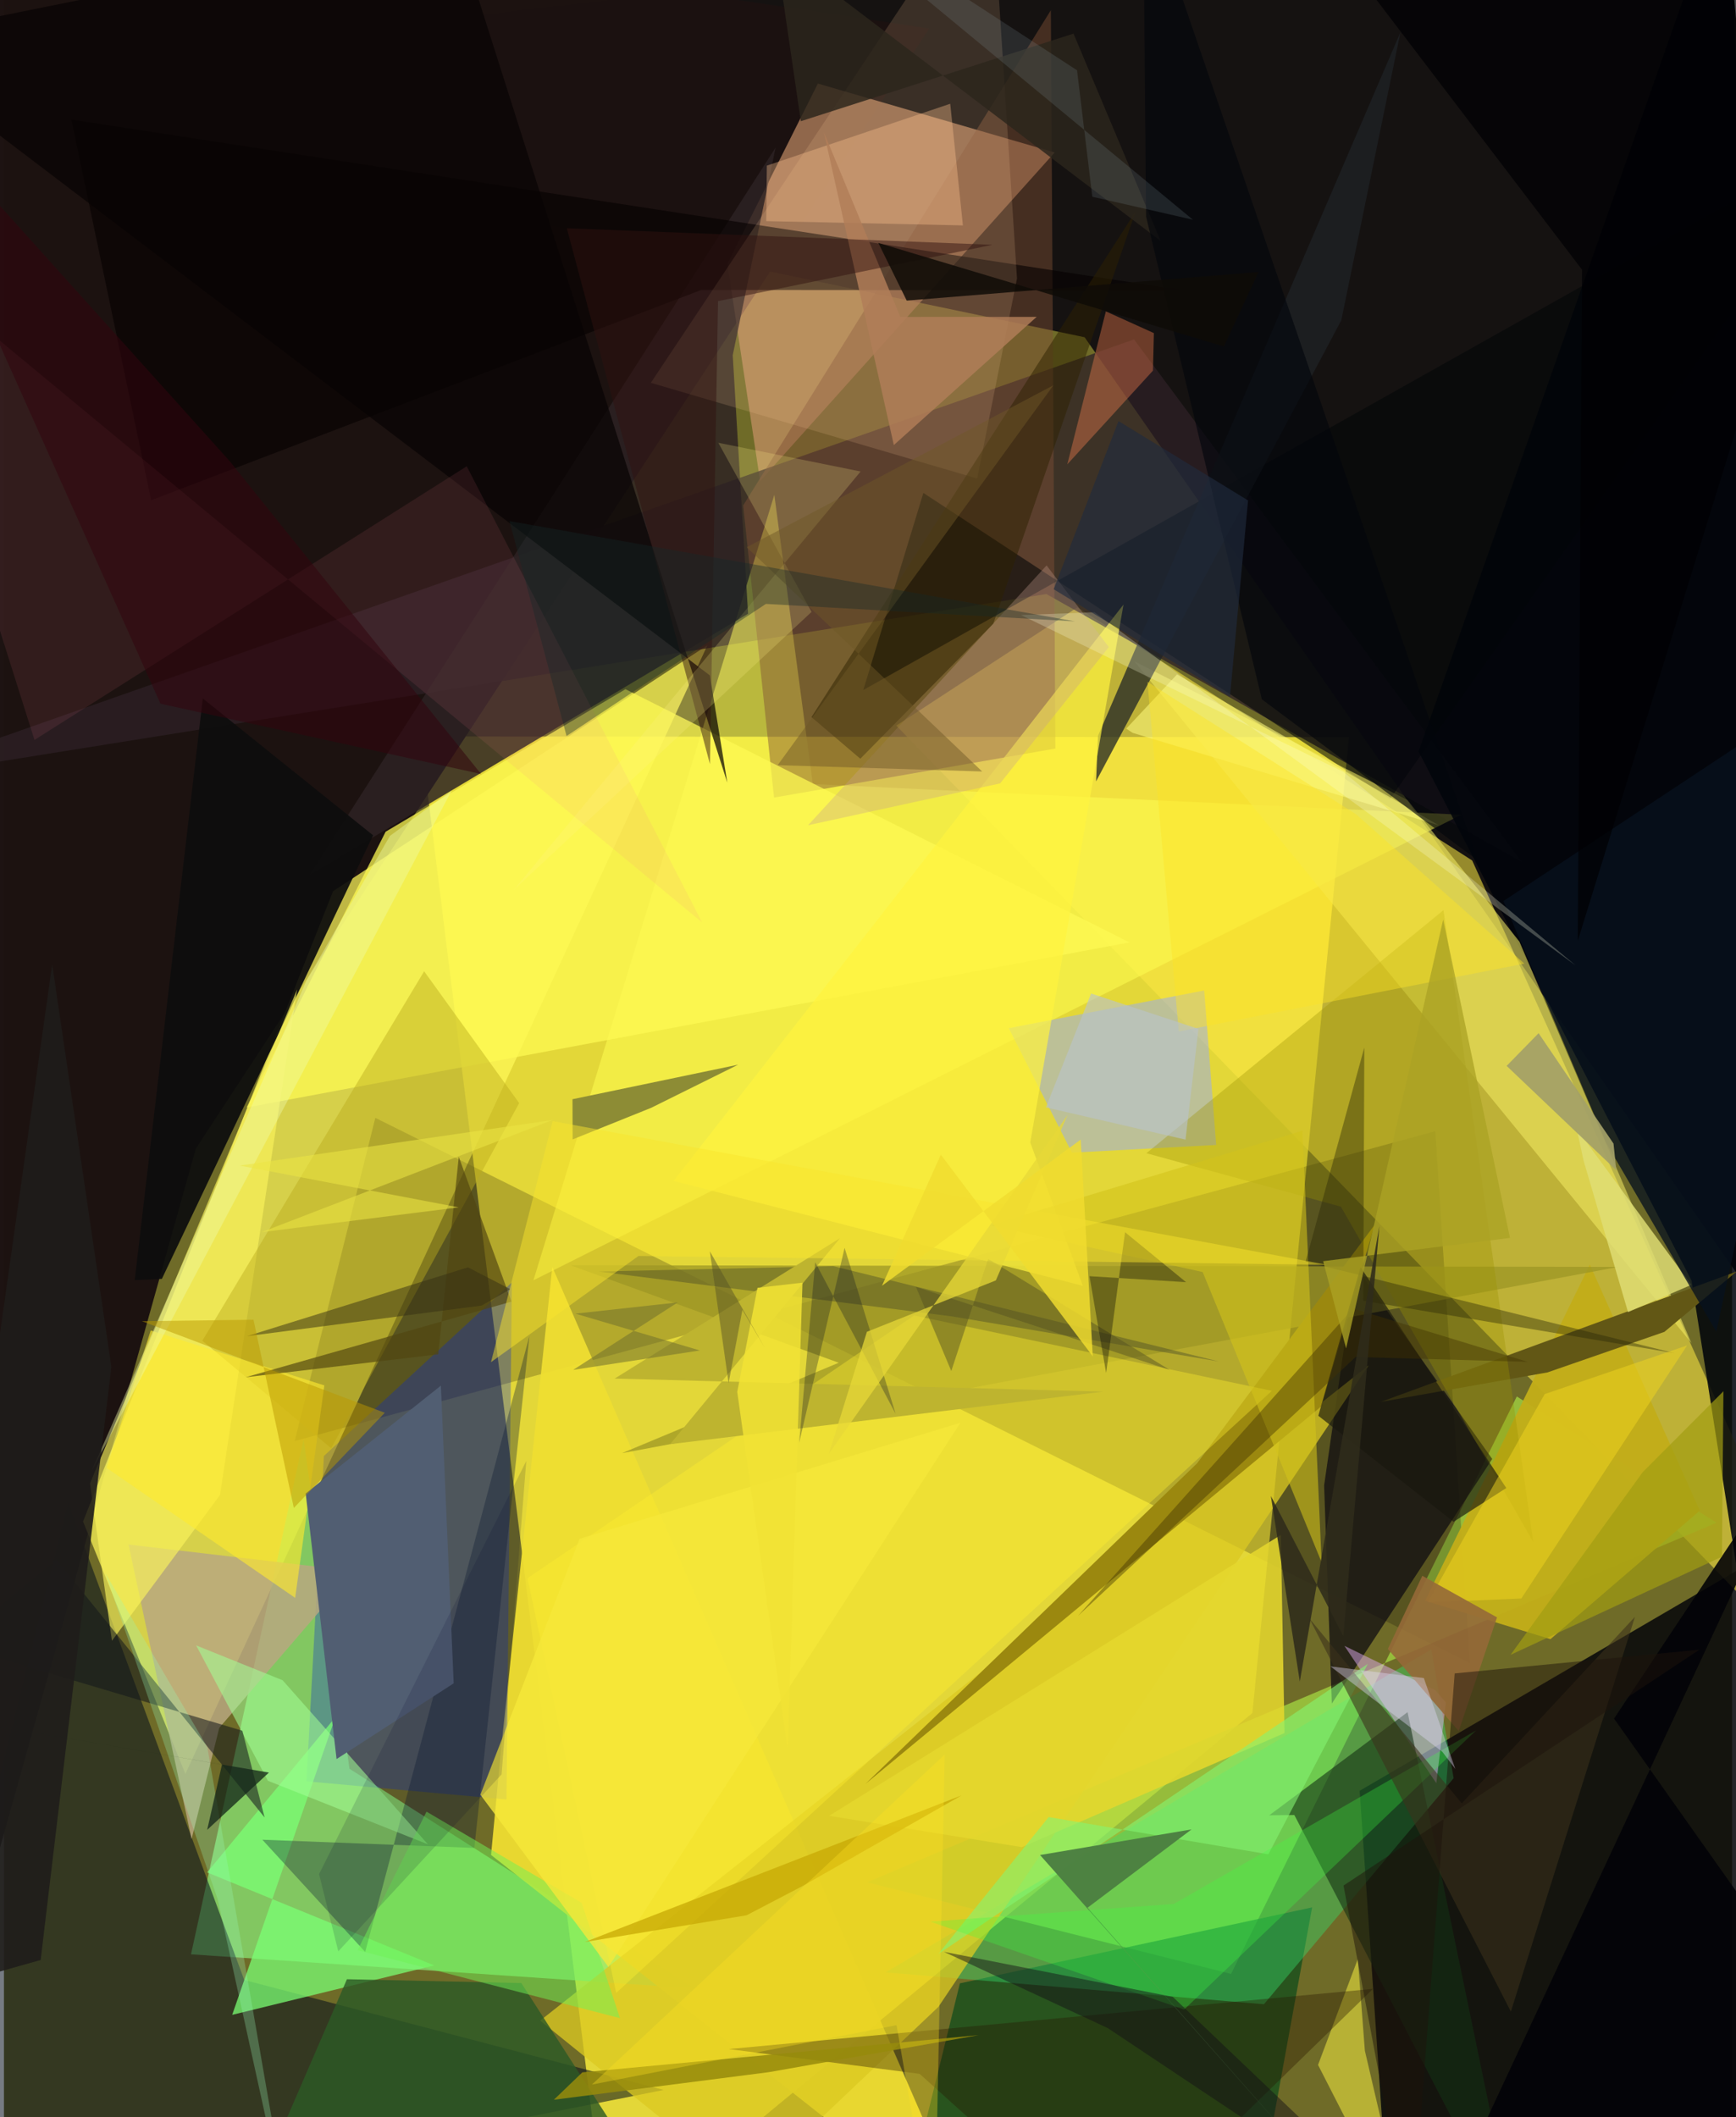 <svg xmlns="http://www.w3.org/2000/svg" width="228" height="278" viewBox="0 0 836 1024"><path fill="#6f6b28" d="M0 0h836v1024H0z"/><path fill="#fff03c" fill-opacity=".808" d="M650.69 356.525l-46.733 471.998L292.25 1086l-90.686-729.796z"/><path fill="#161312" fill-opacity=".996" d="M-62 40.884L831.75-62 898 701.55 522.795 163.12z"/><path fill="#1c1211" fill-opacity=".992" d="M-44.014 1043.861L92.833 555.542l354.809-541.77L-62-62z"/><path fill="#fff758" fill-opacity=".718" d="M87.775 857.963l252.547-545.898-181.088 118.96-120.965 304.89z"/><path fill="#08090b" fill-opacity=".878" d="M881.966 1086L898 724.803 655.861 866.13 670.817 1086z"/><path fill="#cb916a" fill-opacity=".667" d="M365.81 232.713l-15.82-105.116 43.767-87.18 114.556 33.324z"/><path fill="#fbe842" fill-opacity=".561" d="M431.687 350.944L898 831.386 710.305 416.197l-190.978-122.46z"/><path fill="#8af07b" fill-opacity=".686" d="M167.145 855.482l167.015 106.24-243.672-16.486 54.466-249.164z"/><path fill="#a3d741" fill-opacity=".753" d="M731.874 675.42l96.615 61.063-410.915 173.911 176.06 44.311z"/><path fill="#040d1c" fill-opacity=".545" d="M116.234 957.637L31.077 726.835-58.683 1086l377.819-75.163z"/><path fill="#2e2025" fill-opacity=".757" d="M-62 377.9l566.3-90.58 229.966 129.566L546.71 164.167z"/><path fill="#090000" fill-opacity=".212" d="M140.638 696.99l39.027-156.331L709.222 804.37l-16.788-257.239z"/><path fill="#efde31" fill-opacity=".941" d="M265.276 612.776L240.55 845.452l-4.906 51.723 233.626 184.08z"/><path fill="#0025da" fill-opacity=".294" d="M245.71 620.276l-2.604 250.073-96.751-8.796 8.418-157.348z"/><path fill="#004819" fill-opacity=".643" d="M431.858 1083.36l176.121-24.448 24.873-136.384-170.396 36.742z"/><path fill="#fffe51" fill-opacity=".522" d="M256.146 619.23l448.94-225.174L391.29 379.22l-18.61-139.892z"/><path fill="#96a9f8" fill-opacity=".498" d="M516.649 557.5l69.793-3.725-5.798-74.717-94.556 18.223z"/><path fill="#34e06d" fill-opacity=".404" d="M426.457 953.97l183.081 15.407 91.78-109.326-10.808-62.28z"/><path fill="#090610" fill-opacity=".694" d="M653.928 612.498l-15.272 105.949 3.728 105.505 77.603-118.303z"/><path fill="#00040b" fill-opacity=".871" d="M879.55 1021.445L834.084-62 684.35 363.446 816.42 619.4z"/><path fill="#2d2223" fill-opacity=".839" d="M359.977 296.823l-212.17 126.459L373.292 71.368l-20.73 100.442z"/><path fill="#804f36" fill-opacity=".459" d="M506.46 4.947L357.608 244.475 372.54 385.76l136.109-23.712z"/><path fill="#020607" fill-opacity=".569" d="M415.71 333.744L898 62.757 670.536 386.49 444.788 238.413z"/><path fill="#c2ae19" fill-opacity=".961" d="M687.495 774.236l79.701-162.579 53.2 119.013-72.225 62.126z"/><path fill="#dbc921" fill-opacity=".761" d="M359.659 1058.294l92.413-87.655 208.13-310.263-400.796 316.922z"/><path fill="#fef952" fill-opacity=".741" d="M544.48 455.801l-427.095 79.87 67.256-133.395 116.027-68.937z"/><path fill="#050000" fill-opacity=".616" d="M570.543 140.425L32.615 57.859l38.592 184.095 266.16-101.72z"/><path fill="#f2eb64" fill-opacity=".557" d="M733.163 455.476l-54.157-68.52-132.203-67.147 269.529 329.77z"/><path fill="#0d0d0d" fill-opacity=".933" d="M96.193 337.82L63.26 619.136l13.13-.58 102.194-214.542z"/><path fill="#9d9624" fill-opacity=".729" d="M780.926 612.766l-506.856-.822 129.763 47.166-104.837 43.726z"/><path fill="#b8a880" fill-opacity=".847" d="M60.271 747.042l30.484 142.45 13.393-53.778 65.275-75.859z"/><path fill="#9b880f" d="M416.792 862.796l160.401-155.03 85.874-115.318-25.733 87.72z"/><path fill="#ffce9d" fill-opacity=".157" d="M477.408-62L312.94 185.158l157.873 46.28 19.26-96.744z"/><path fill="#faf45b" fill-opacity=".647" d="M141.803 478.593L41.633 717.446l10.607 76.15 52.247-70.484z"/><path fill="#7aff73" fill-opacity=".745" d="M208.107 950.594l-109.83-44.982 62.08-75.092-49.949 143.993z"/><path fill="#8d8c36" fill-opacity=".996" d="M355.195 514.94l-80.153 16.717.066 19.435 37.966-15.266z"/><path fill="#625715" d="M803.265 644.184l-56.533 19.598-80.581 14.239 172.088-63.05z"/><path fill="#ffef2e" fill-opacity=".376" d="M296.197 963.884l-42.924-200.526L440.315 636.24l173.067 36.454z"/><path fill="#e4b0f7" fill-opacity=".475" d="M697.558 823.456l-4.63 39.016-44.448-66.432 43.966 21.414z"/><path fill="#1f2327" fill-opacity=".737" d="M529.282 355.897l-.95 22.021 118.636-223L675.59 15.572z"/><path fill="#fff33f" fill-opacity=".706" d="M323.965 571.173l197.96 50.745-25.434-69.34 45.112-260.174z"/><path fill="#0b1830" fill-opacity=".333" d="M254.213 646.136l-26.656 247.637-102.547-3.964 49.749 54.274z"/><path fill="#070304" fill-opacity=".714" d="M349.93 378.554L218.07-36.713-62 19.918l403.478 306.738z"/><path fill="#fd7c8a" fill-opacity=".102" d="M337.781 446.177L-62 115.074l76.77 242.8L223.878 225.52z"/><path fill="#e4d72d" fill-opacity=".875" d="M619.504 838.222l-1.793-95.826-218.53 135.843 93.254 15.153z"/><path fill="#fff843" fill-opacity=".498" d="M658.37 991.86l-3.399-44.402-19.253 51.269L680.317 1086z"/><path fill="#143014" fill-opacity=".588" d="M679.03 828.104L732.414 1086l-108.16-208.139-12.13.13z"/><path fill="#9b9100" fill-opacity=".337" d="M552.68 557.767l94.09 25.861 93.063 162.215-43.436-305.626z"/><path fill="#fb8351" fill-opacity=".38" d="M555.855 179.255l-41.448 45.336 18.66-73.99 23.233 10.507z"/><path fill="#baac1b" fill-opacity=".451" d="M203.276 469.767L95.968 648.452l62.33 52.02 90.952-166.948z"/><path fill="#030307" fill-opacity=".89" d="M778.908 831.213l96.637-145.31L688.852 1086 898 999.512z"/><path fill="#281701" fill-opacity=".365" d="M662.323 961.933L535.048 1086l-92.055-82.952-92.294-11.99z"/><path fill="#19180e" fill-opacity=".655" d="M635.856 684.763l65.433 51.28 25.489-16.347-70.498-106.84z"/><path fill="#2c5926" fill-opacity=".808" d="M250.27 959.14l-84.345-1.854-41.38 95.684L331.902 1086z"/><path fill="#fec490" fill-opacity=".365" d="M463.918 109.024l-6.136-58.843-88.718 29.93-.292 26.837z"/><path fill="#a1ff96" fill-opacity=".557" d="M92.969 795.818l34.717 65.471 77.415 30.75-70.306-79.368z"/><path fill="#ffea2e" fill-opacity=".616" d="M154.994 670.07l-14.11 102.764-91.24-62.871 21.36-66.46z"/><path fill="#12161b" fill-opacity=".541" d="M-24.84 795.34l140.18 41.754 10.75 41.947L25.38 754.336z"/><path fill="#84f472" fill-opacity=".592" d="M611.688 896.867l48.144-92.153-207.86 140.403L505.4 878.85z"/><path fill="#dfde75" fill-opacity=".824" d="M785.68 634.627l-21.5-73.273-3.305-15.32 55.477 75.392z"/><path fill="#c69d8d" fill-opacity=".325" d="M534.518 312.965l-30.12-39.49-115.391 125.657 92.9-20.233z"/><path fill="#515e72" d="M160.908 850.789l-14.938-128.43 65.398-52.182 6.197 143.999z"/><path fill="#2e2100" fill-opacity=".494" d="M414.283 366.969l64.334-65.309 68.87-199.449-156.832 244.632z"/><path fill="#51460f" fill-opacity=".667" d="M116.938 666.13l128.6-36.589-25.505-70.018-9.93 95.51z"/><path fill="#414328" fill-opacity=".392" d="M458.796 636.722l-171.072-21.734 113.46-2.603 186.458 46.107z"/><path fill="#70f155" fill-opacity=".506" d="M298.031 976.121l-18.532-55.77-75.08-44.123-33.326 67.008z"/><path fill="#b17d58" fill-opacity=".831" d="M433.65 153.29l65.946-.027-69.101 61.998-33.882-151.415z"/><path fill="#beb42f" d="M322.269 698.496l82.237-99.68-109.053 67.949 236.326 6.323z"/><path fill="#07111e" fill-opacity=".776" d="M898 321.608l-172.598 114.2 49.68 116.944 53.29 91.36z"/><path fill="#4d8041" fill-opacity=".969" d="M574.541 884.805L524.2 922.702l122.74 138.985-145.71-164.484z"/><path fill="#000003" fill-opacity=".729" d="M763.436 130.45L616.832-62 898 13.906 761.363 455.049z"/><path fill="#d2c31b" fill-opacity=".58" d="M628.167 546.864l-151.315 45.793 103.05 22.578 57.543 140.407z"/><path fill="#301210" fill-opacity=".482" d="M478.244 118.401l-132.802 27.257-3.902 223.908-69.247-259.176z"/><path fill="#3eff3f" fill-opacity=".286" d="M570.931 971.964l141.22-134.992L565.91 920.89l-117.773 8.531z"/><path fill="#fff489" fill-opacity=".208" d="M345.584 214.151l68.837 13.891L246.47 430.585l144.225-134.63z"/><path fill="#292606" fill-opacity=".404" d="M629.688 610.224l28.418-103.588-.505 122.484 150.603 25.37z"/><path fill="#fdf97c" fill-opacity=".569" d="M546.038 354.462l-3.098-2.058 24.537-26.202 126.677 72.985z"/><path fill="#3b311a" fill-opacity=".576" d="M705.229 872.247l-73.706-89.458L729 972.933l60.025-190.927z"/><path fill="#352f13" fill-opacity=".498" d="M231.042 631.459l13.938-7.92-20.52-10.572-106.907 33.297z"/><path fill="#f1d61f" fill-opacity=".498" d="M688.787 775.048l45.28-1.92 80.197-122.38-68.918 23.532z"/><path fill="#403200" fill-opacity=".424" d="M519.707 781.434l134.191-125.096 83.201 2.335-84.48-25.81z"/><path fill="#edfaa9" fill-opacity=".408" d="M146.48 473.998l40.237-69.692L216.6 382.36 42.414 711.517z"/><path fill="#f6e83a" fill-opacity=".788" d="M462.678 688.152l-170.26 263.187-61.947-83.298 48.032-123.779z"/><path fill="#2c261c" fill-opacity=".835" d="M517.42 16.255l42.14 100.264L373.305-24.924l12.186 83.552z"/><path fill="#fde327" fill-opacity=".431" d="M568.359 498.901l-15.175-169.126 100.951 64.09 81.407 72.197z"/><path fill="#535122" fill-opacity=".463" d="M458.29 663.124l17.847-54.256 87.853 53.734-122.805-40.206z"/><path fill="#03050b" fill-opacity=".635" d="M551.143-55.947l1.38 160.683 56.008 233.49 104.45 77.934z"/><path fill="#99fab8" fill-opacity=".278" d="M98.383 845.012l-49.391-84.213 54.426 157.869L140.168 1086z"/><path fill="#968b0c" fill-opacity=".859" d="M370.07 1002.227l101.432-17.904-191.698 18.007-13.773 13.246z"/><path fill="#c7a904" fill-opacity=".753" d="M359.234 926.363l26.944-14.061 77.088-43.936-182.228 70.91z"/><path fill="#060604" fill-opacity=".353" d="M571.869 620.136l-46.721-2.885 8.053 46.805 9.154-68.079z"/><path fill="#0f0b06" fill-opacity=".835" d="M606.917 131.556l-170.18 13.83-13.746-27.904 167.196 50.105z"/><path fill="#fae52c" fill-opacity=".478" d="M306.972 607.462l-71.36 51.371 29.85-116.592 374.595 69.496z"/><path fill="#6f5827" fill-opacity=".471" d="M374.297 370.081l98.934 3.063-113.907-108.467 148.353-78.323z"/><path fill="#1f1c1a" fill-opacity=".89" d="M-47.41 966.394L23.343 466.4l28.62 194.742-34.2 286.83z"/><path fill="#ebe444" fill-opacity=".565" d="M114.074 563.755l105.898 20.205-95.316 11.995 140.751-54.25z"/><path fill="#141016" fill-opacity=".475" d="M691.655 1086L533.952 980.901l-79.23-36.882 110.734 21.795z"/><path fill="#ffe123" fill-opacity=".333" d="M455.106 848.618L450.2 1086l-18.385-106.508-147.365 28.738z"/><path fill="#33050e" fill-opacity=".541" d="M109.346 223.201l121.458 151.147-155.091-33.992L-62 32.827z"/><path fill="#a29d12" fill-opacity=".694" d="M831.835 672.887l-.735 80.031-102.257 47.467 64.017-88.457z"/><path fill="#bb9800" fill-opacity=".494" d="M66.73 639.013l117.5 44.293-43.995 46.03-19.525-91.026z"/><path fill="#fbffdf" fill-opacity=".251" d="M492.084 297.495l155.98 75.862 112.137 93.491-232.648-170.742z"/><path fill="#73722d" fill-opacity=".565" d="M276.467 635.364l60.19 17.806-61.286 9.393 50.582-32.628z"/><path fill="#f2e234" fill-opacity=".847" d="M364.552 622.861l-9.812 50.354 24.446 173.169 7.118-226.006z"/><path fill="#946938" fill-opacity=".902" d="M722.308 782.276l-36.137-20.115-16.688 35.403 34.287 39.706z"/><path fill="#1f2a3d" fill-opacity=".643" d="M539.18 203.65l62.684 38.395-8.746 94.905L507.816 285z"/><path fill="#0a0e20" fill-opacity=".286" d="M392.46 610.508l38.878 73.244-24.665-80.22-21.979 94.315z"/><path fill="#14261a" fill-opacity=".765" d="M-62 824.913l167.457 28.577-7.153 31.569 29.864-27.73z"/><path fill="#00032f" fill-opacity=".141" d="M240.74 858.212l11.943-151.584-100.245 199.797 9.29 37.376z"/><path fill="#b9c2cb" fill-opacity=".627" d="M577.862 497.646l-6.257 53.558-67.539-15.611 21.859-55.076z"/><path fill="#e7d837" fill-opacity=".749" d="M514.54 539.285l-34.694 80.008-62.38 24.854-18.422 58.996z"/><path fill="#aba225" fill-opacity=".776" d="M696.255 444.732l-46.967 207.455-11.1-42.194 90.389-11.257z"/><path fill="#142a29" fill-opacity=".376" d="M368.593 292.088l149.56 8.446-273.588-48.494 27.593 103.935z"/><path fill="#a4a168" fill-opacity=".918" d="M778.658 553.103l1.36 12.94-53.062-50.508 15.46-15.817z"/><path fill="#555224" fill-opacity=".471" d="M357.24 633.527l-6.675 35.384-9.077-63.7 26.541 46.628z"/><path fill="#1e130b" fill-opacity=".49" d="M680.698 1086l21.124-276.626 118.394-11.476-172.171 114.078z"/><path fill="#e4dcfe" fill-opacity=".396" d="M695.859 847.297l-54.155-41.34 45.193 5.66 15.216 43.958z"/><path fill="#2f2c1b" fill-opacity=".878" d="M665.398 592.933l-17.445 198.43-35.049-67.799 13.987 89.723z"/><path fill="#f0dc2f" fill-opacity=".835" d="M424.758 621.88l28.478-63.41 73.505 97.557-5.836-104.848z"/><path fill="#9db9c3" fill-opacity=".149" d="M519.129 33.997L371.63-62l203.565 168.28-48.68-11.132z"/></svg>